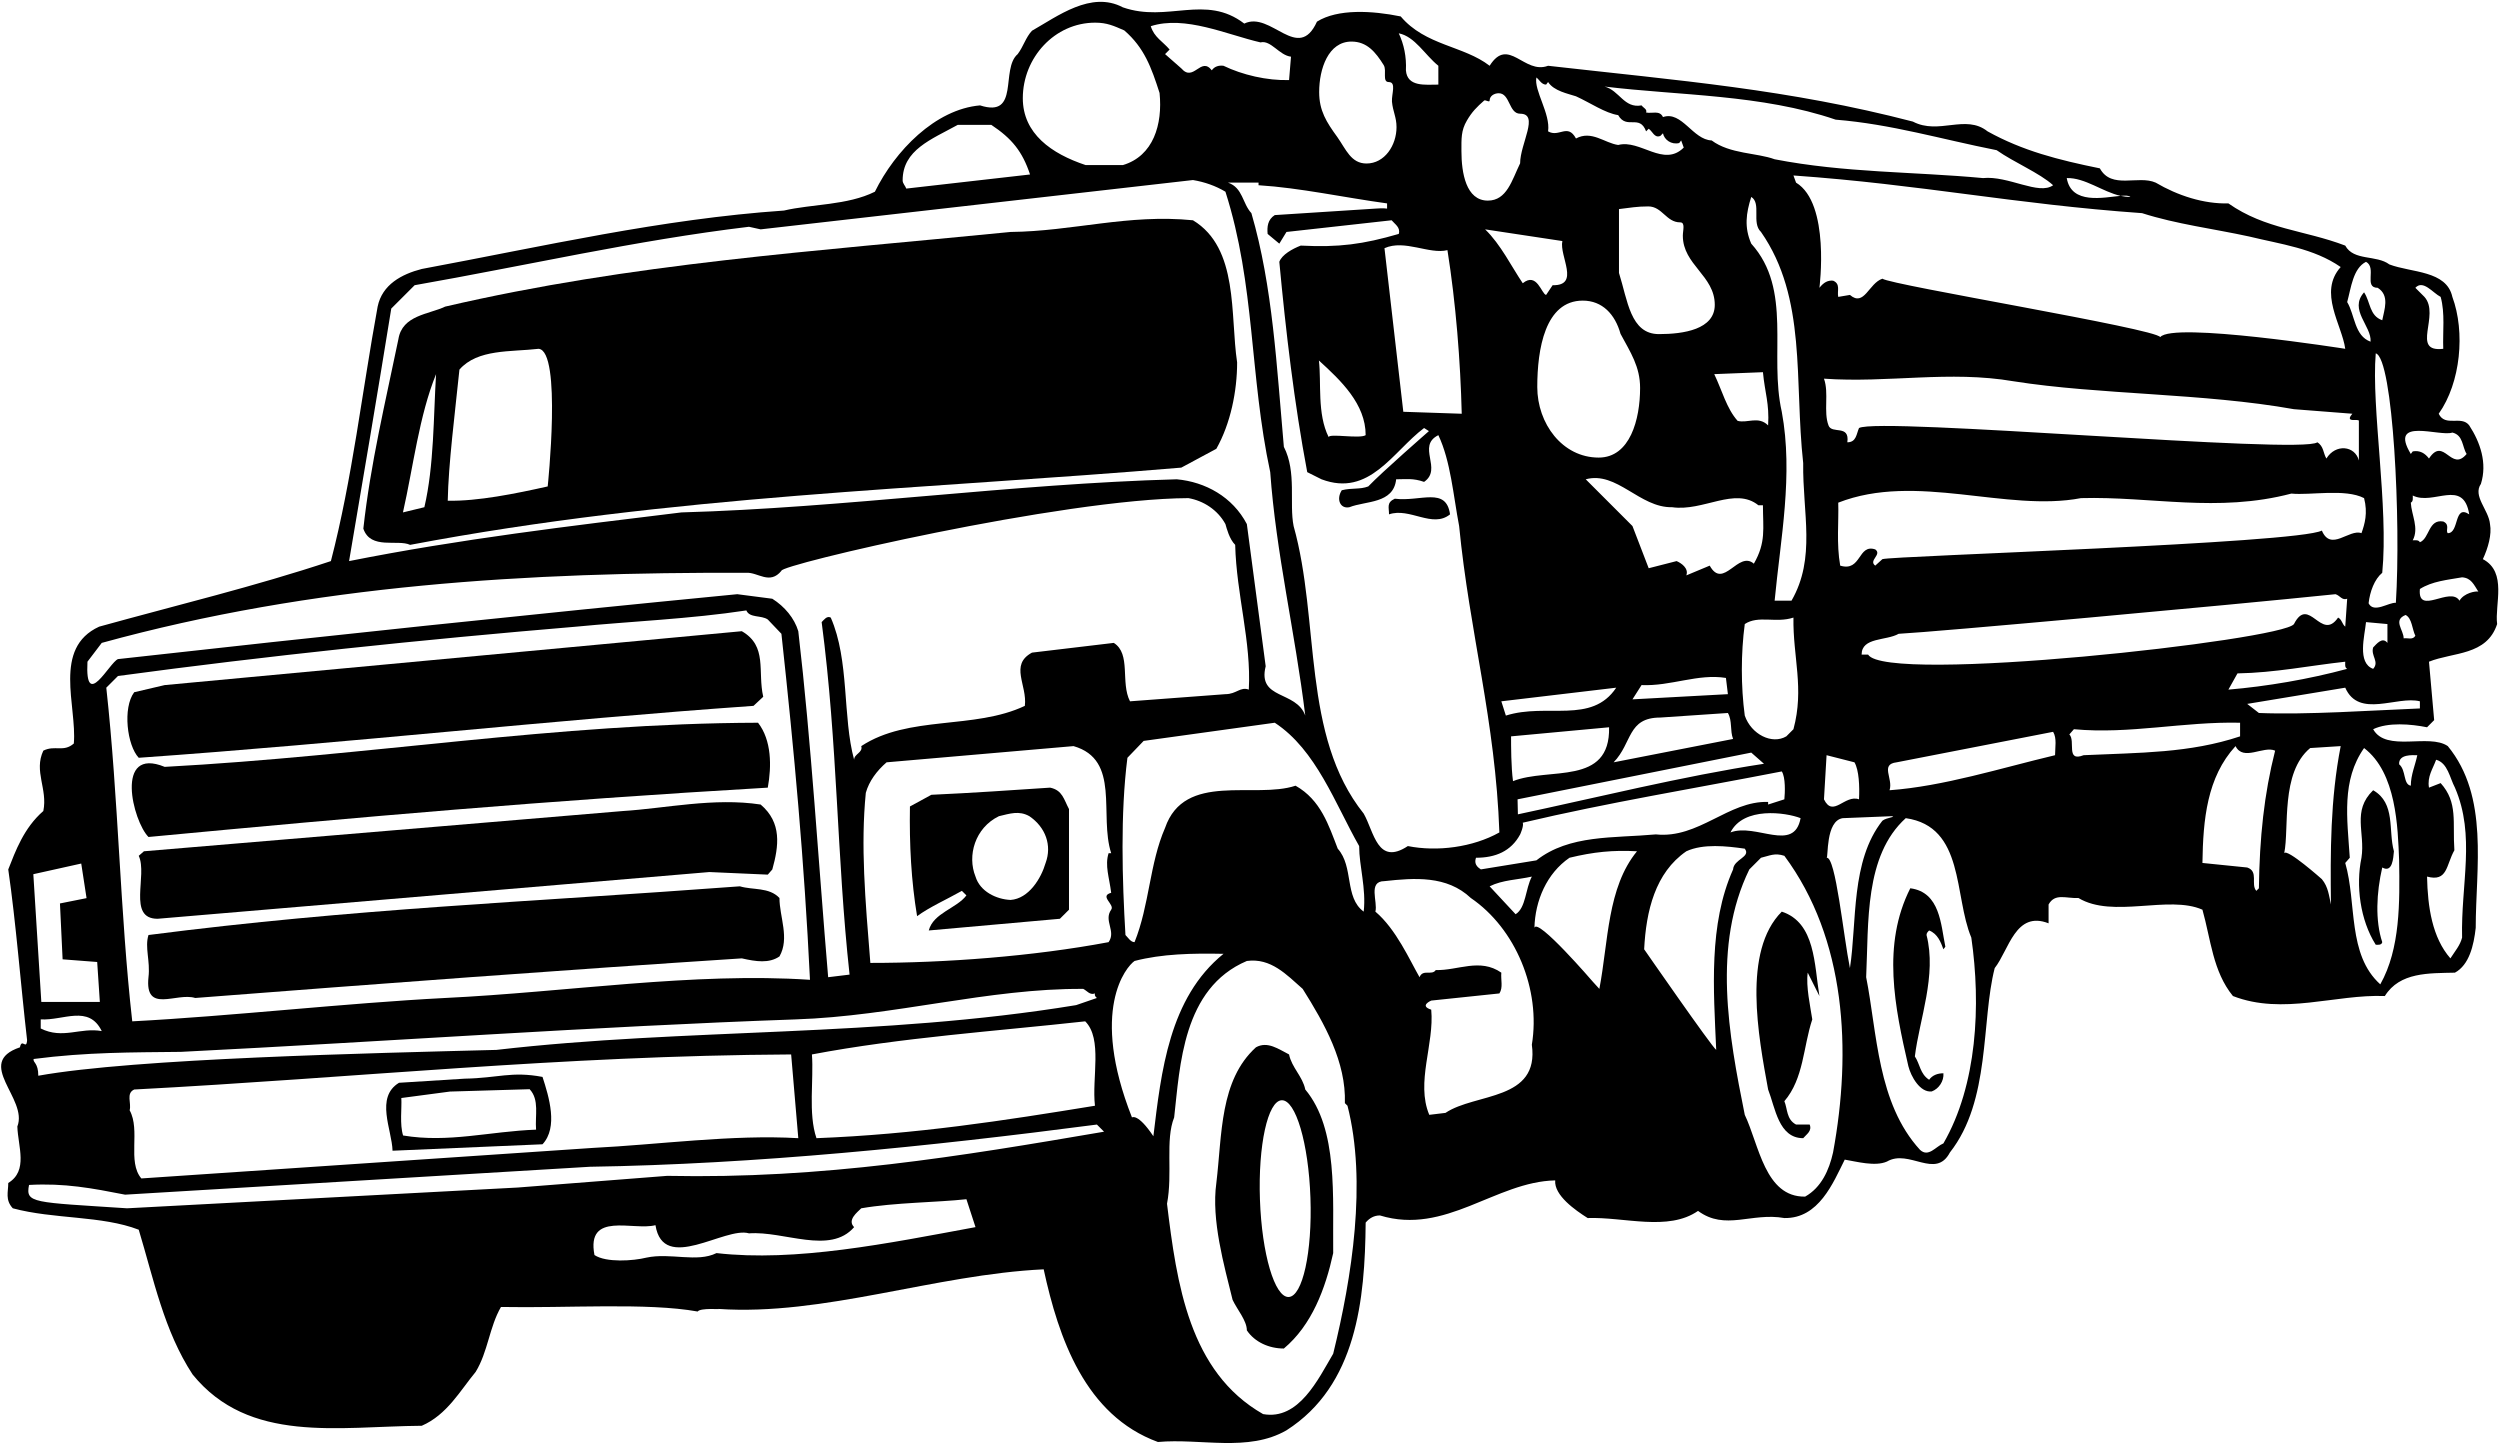 <?xml version="1.0" encoding="UTF-8"?>
<svg xmlns="http://www.w3.org/2000/svg" xmlns:xlink="http://www.w3.org/1999/xlink" width="518pt" height="299pt" viewBox="0 0 518 299" version="1.1">
<g id="surface1">
<path style=" stroke:none;fill-rule:nonzero;fill:rgb(0%,0%,0%);fill-opacity:1;" d="M 514.449 115.855 C 515.523 113.566 516.332 110.742 515.93 108.59 C 515.66 105.633 512.297 102.809 514.047 100.254 C 515.391 95.949 513.91 91.645 511.625 88.145 C 510.012 85.992 506.648 88.551 505.301 85.727 C 509.875 79.27 510.816 68.777 508.129 61.516 C 506.914 56 499.652 56.535 495.078 54.789 C 492.391 52.77 487.684 54.117 485.934 50.887 C 477.461 47.66 469.391 47.523 461.723 42.145 C 456.609 42.281 451.23 40.531 446.656 37.84 C 443.027 36.227 437.512 39.32 435.09 34.883 C 426.48 33.133 419.086 31.25 411.82 27.215 C 407.246 23.582 401.73 28.023 396.352 25.195 C 370.527 18.473 348.066 16.723 320.762 13.629 C 315.781 15.512 312.555 7.441 308.652 13.629 C 303.273 9.461 295.34 9.461 290.227 3.406 C 284.309 2.195 277.18 1.793 272.875 4.484 C 268.977 13.094 263.324 2.195 257.812 4.887 C 249.742 -1.301 241.938 4.754 232.66 1.523 C 226.066 -1.973 219.074 3.406 213.828 6.367 C 212.523 7.762 212.078 9.594 210.867 11.211 C 207.238 14.301 211.406 24.523 203.066 21.836 C 193.785 22.641 185.445 31.25 181.277 39.723 C 175.629 42.551 168.098 42.281 162.445 43.625 C 137.023 45.371 112.68 51.023 87.391 55.73 C 83.223 56.805 79.188 58.961 78.246 63.531 C 75.02 81.152 73 99.176 68.562 116.258 C 52.824 121.504 36.547 125.402 20.543 129.844 C 10.859 134.281 15.969 146.254 15.297 154.055 C 13.145 155.938 11.398 154.324 8.977 155.535 C 6.957 159.84 9.918 163.469 8.977 168.043 C 4.941 171.539 3.191 176.383 1.711 180.148 C 3.324 191.312 4.27 203.82 5.613 215.523 C 5.477 217.676 4.535 214.984 4.133 217.004 C -5.418 220.23 5.883 227.629 3.594 233.414 C 3.73 237.582 5.883 242.559 1.711 245.113 C 1.711 246.996 1.039 248.613 2.652 250.359 C 11.129 252.648 21.082 251.84 28.746 254.797 C 31.84 265.023 33.992 275.781 39.91 284.793 C 51.613 299.188 70.039 295.555 87.391 295.418 C 92.637 293.133 95.328 288.156 98.555 284.258 C 101.113 280.086 101.383 274.977 103.801 270.805 C 117.387 271.074 134.066 269.863 144.559 271.746 C 145.094 270.941 149.535 271.344 148.859 271.211 C 170.652 272.688 193.652 264.082 216.25 263.004 C 219.344 277.262 224.855 293.27 239.922 298.781 C 248.801 297.977 258.617 300.934 266.555 296.363 C 281.082 287.082 282.828 269.324 282.965 253.32 C 283.77 252.379 284.715 251.84 285.922 251.84 C 299.508 256.008 309.863 244.844 322.238 244.578 C 321.969 247.672 326.41 250.766 328.965 252.379 C 336.496 252.109 345.645 255.203 351.832 250.898 C 357.48 255.066 362.859 251.168 369.719 252.379 C 376.848 252.512 379.809 245.113 382.23 240.273 C 384.648 240.676 388.551 241.754 390.973 240.676 C 395.547 237.984 401.059 244.441 404.02 238.793 C 412.492 228.031 410.477 211.621 413.301 200.594 C 416.258 196.828 417.605 188.621 424.465 191.312 L 424.465 187.41 C 425.809 184.988 428.098 186.199 430.652 186.066 C 437.781 190.371 449.348 185.395 456.344 188.488 C 458.09 194.676 458.492 201.266 462.664 206.379 C 473.02 210.41 483.914 205.973 494.137 206.379 C 497.23 201.398 503.285 201.668 508.664 201.535 C 511.625 199.922 512.566 195.887 512.969 192.254 C 512.969 179.879 515.793 165.086 507.184 154.594 C 503.285 151.902 494.406 155.938 491.719 151.094 C 494.812 149.613 499.52 150.02 502.883 150.691 L 504.359 149.211 L 503.285 137.105 C 508.262 135.09 515.254 135.895 517.406 129.305 C 516.871 125.27 519.559 118.547 514.449 115.855 Z M 505.703 162.258 L 503.285 163.199 C 502.883 160.914 504.09 159.301 504.766 157.418 C 507.184 158.09 507.59 161.184 508.664 163.199 C 512.969 173.152 509.875 183.242 510.145 194.27 C 509.742 195.887 508.664 197.098 507.723 198.574 C 503.957 194.27 503.016 187.949 502.883 181.629 C 507.172 182.785 506.801 179.266 508.547 176.172 C 508.145 170.387 509.336 166.293 505.703 162.258 Z M 511.625 106.574 C 508.395 104.422 509.605 110.473 507.184 110.473 C 506.648 109.938 507.723 108.727 506.242 108.055 C 503.148 107.516 503.418 111.551 501.402 112.355 C 501.133 111.82 500.461 111.953 499.922 111.953 C 501.266 109.398 499.652 106.707 499.52 104.152 C 500.055 103.883 499.922 103.211 499.922 102.672 C 504.227 104.824 510.414 99.039 511.625 106.574 Z M 505.703 61.516 C 506.648 64.879 506.109 68.777 506.242 72.273 C 499.383 73.082 505.703 65.281 502.344 61.516 L 500.461 59.633 C 502.074 57.883 504.09 60.707 505.703 61.516 Z M 508.129 89.625 C 510.414 90.164 510.145 92.586 511.086 94.062 C 507.859 97.965 506.379 90.297 503.285 95.008 C 502.477 93.93 501.402 93.258 499.922 93.527 L 499.52 94.062 C 494.812 86.262 505.57 90.566 508.129 89.625 Z M 498.441 127.422 C 499.785 128.094 499.785 130.383 500.461 131.727 C 499.922 132.668 498.848 132.129 498.039 132.266 C 498.039 130.516 495.754 128.496 498.441 127.422 Z M 496.422 124.906 C 494.941 124.77 491.852 127.152 490.773 125 C 491.047 122.578 491.984 120.023 493.602 118.68 C 494.945 104.961 491.312 84.516 492.254 73.215 C 495.867 74.188 497.496 108.227 496.422 124.906 Z M 491.719 138.586 C 488.355 137.375 489.969 131.727 490.238 128.902 L 494.676 129.305 L 494.676 133.207 C 493.602 131.859 492.391 133.477 491.719 134.148 C 491.18 135.895 493.062 137.105 491.719 138.586 Z M 388.551 113.836 C 384.918 112.625 385.727 118.547 381.289 117.199 C 380.48 112.625 381.02 108.055 380.883 104.152 C 397.023 97.828 415.723 106.172 431.188 103.211 C 445.715 102.809 459.438 106.305 474.77 102.27 C 478.672 102.672 485.934 101.191 489.836 103.211 C 490.641 106.305 489.969 108.59 489.297 110.473 C 486.738 109.531 482.973 114.375 481.09 109.938 C 475.844 112.625 391.914 115.184 390.031 115.855 L 388.551 117.199 C 387.07 116.121 390.031 114.914 388.551 113.836 Z M 385.188 165.621 C 382.23 164.547 379.809 169.523 377.926 165.621 L 378.465 156.477 L 384.246 157.953 C 385.188 159.57 385.324 162.93 385.188 165.621 Z M 490.238 54.25 C 492.523 55.461 489.699 59.633 492.66 59.633 C 495.215 61.246 494.004 64.203 493.602 66.355 C 490.91 65.414 491.18 62.59 489.836 60.57 C 486.605 64.203 491.449 67.566 491.18 70.797 C 487.816 69.586 487.949 65.281 486.336 62.59 C 487.145 59.633 487.547 55.598 490.238 54.25 Z M 487.414 85.727 C 485.664 87.742 488.758 86.664 488.758 87.203 L 488.758 95.41 C 487.949 92.316 483.914 91.91 482.031 95.008 C 481.359 93.93 481.496 92.449 480.148 91.645 C 476.922 94.199 389.359 86.398 385.188 88.684 C 384.648 89.895 384.648 91.645 382.766 91.645 C 383.305 87.879 379.539 90.027 378.867 88.145 C 377.789 85.32 379 81.422 377.926 78.461 C 391.242 79.402 403.887 76.715 417.199 79 C 435.09 81.824 456.477 81.422 475.309 84.785 Z M 443.832 44.164 C 450.961 46.449 458.629 47.391 466.027 49.004 C 472.617 50.617 479.344 51.426 484.992 55.328 C 480.285 60.57 485.262 67.297 485.934 72.273 C 485.934 72.273 450.156 66.625 447.598 69.855 C 446.793 68.105 391.914 59.094 390.031 57.746 C 387.207 58.688 386.266 63.664 383.305 61.109 L 380.883 61.516 C 380.613 60.305 381.422 58.824 379.809 58.152 C 378.727 58.066 377.902 58.48 376.984 59.633 C 376.984 59.633 379.27 42.145 372.141 37.84 L 371.602 36.359 C 398.234 38.246 417.199 42.281 443.832 44.164 Z M 306.82 180.141 C 306.914 180.07 305.203 179.484 305.828 177.727 C 309.863 177.727 313.094 176.383 314.977 172.887 C 314.977 172.887 315.781 171.137 315.516 170.465 C 333.137 166.293 351.293 163.336 369.184 159.84 C 369.988 161.047 369.855 164.277 369.719 165.621 L 366.355 166.699 L 366.355 166.16 C 358.152 165.891 351.965 173.828 343.09 172.887 C 334.344 173.691 325.199 172.887 318.34 178.266 Z M 317.398 181.629 C 316.051 184.184 316.188 188.086 314.035 189.43 L 308.652 183.645 C 311.344 182.301 314.438 182.301 317.398 181.629 Z M 321.703 59.094 L 320.355 61.109 C 319.414 60.977 318.473 56.27 315.516 58.688 C 313.227 55.328 310.941 50.617 307.715 47.523 L 323.719 49.945 C 323.047 53.039 327.484 59.227 321.703 59.094 Z M 355.301 63.164 C 355.301 68.262 348.824 69.227 343.723 69.227 C 337.797 69.227 337.246 62.199 335.453 56.551 L 335.453 43.32 C 337.797 43.043 339.176 42.77 341.52 42.77 C 344.414 42.77 345.238 46.074 348.133 46.074 C 349.234 46.074 348.684 47.73 348.684 48.832 C 348.684 54.895 355.301 57.102 355.301 63.164 Z M 362.859 155.938 L 365.496 158.254 C 348.684 160.812 330.379 165.367 314.508 168.73 L 314.438 165.621 Z M 313.496 161.855 C 313.094 158.895 313.094 154.594 313.094 152.574 L 333.402 150.691 C 333.672 162.93 320.895 158.895 313.496 161.855 Z M 347.391 116.258 L 341.609 117.738 L 338.246 108.996 L 328.562 99.309 C 335.02 97.562 339.727 105.23 346.449 105.094 C 352.906 106.035 359.496 100.789 364.34 104.691 L 365.281 104.691 C 365.281 109.531 365.953 112.355 363.398 116.797 C 360.172 113.973 357.078 122.312 354.254 117.199 L 349.41 119.219 C 349.949 117.738 348.336 116.66 347.391 116.258 Z M 340.129 141.949 C 346.184 142.219 351.832 139.527 357.613 140.469 L 358.02 143.832 L 338.246 144.906 Z M 344.031 148.676 L 358.02 147.73 C 358.961 149.348 358.422 151.363 359.094 153.113 L 334.344 157.953 C 338.246 153.922 337.172 148.676 344.031 148.676 Z M 361.516 148.27 C 360.707 142.219 360.707 135.359 361.516 129.305 C 364.34 127.422 367.973 129.172 371.602 127.961 C 371.469 136.164 373.891 142.621 371.602 151.094 L 370.125 152.574 C 367.164 154.324 362.859 152.172 361.516 148.27 Z M 366.355 88.145 C 364.34 86.129 362.055 87.742 360.035 87.203 C 357.75 84.648 356.809 80.883 355.191 77.52 L 365.281 77.117 C 365.684 81.422 366.629 83.574 366.355 88.145 Z M 335.773 69.172 C 337.848 73.035 339.828 75.957 339.828 80.391 C 339.828 86.895 337.754 94.812 331.25 94.812 C 323.707 94.812 318.523 87.742 318.523 80.199 C 318.523 72.375 320.125 62.289 327.949 62.289 C 332.004 62.289 334.645 65.117 335.773 69.172 Z M 334.883 142.488 C 329.773 150.152 320.492 145.578 312.016 148.27 L 311.074 145.312 Z M 373.082 169.523 C 371.738 176.785 363.801 170.465 358.555 172.48 C 361.246 167.102 369.988 168.312 373.082 169.523 Z M 371.199 124.465 L 367.703 124.465 C 368.914 111.684 371.602 98.367 369.184 85.32 C 366.492 73.484 371.469 60.035 362.859 50.484 C 361.383 47.121 361.785 44.164 362.859 40.801 C 365.012 42.145 362.859 46.18 364.879 48.062 C 374.43 61.781 371.738 78.863 373.621 95.949 C 373.484 106.305 376.312 115.586 371.199 124.465 Z M 439.387 40.582 C 440.379 40.496 441.117 40.504 441.41 40.801 C 440.734 40.82 440.062 40.73 439.387 40.582 C 435.863 40.898 429.176 42.469 428.23 36.898 C 431.992 36.785 435.656 39.754 439.387 40.582 Z M 380.348 24.793 C 391.914 25.734 402.137 28.828 413.703 31.117 C 417.336 33.672 422.582 35.824 425.406 38.379 C 422.445 40.531 416.125 36.359 410.879 36.898 C 396.488 35.555 382.23 35.824 367.703 33 C 364.07 31.652 358.422 31.922 354.656 29.098 C 350.754 28.965 348.469 22.91 344.566 24.258 C 343.895 22.777 342.281 23.582 341.07 23.312 C 341.34 22.641 340.531 22.371 340.129 21.836 C 336.496 22.508 335.555 18.742 332.461 17.934 C 347.93 19.816 365.012 19.547 380.348 24.793 Z M 318.34 16.051 C 319.012 16.59 319.414 17.531 320.355 17.531 L 320.762 16.992 C 321.969 18.875 324.93 19.414 326.543 19.953 C 329.504 21.297 332.598 23.449 335.285 23.852 C 337.035 26.945 339.727 23.582 341.07 27.215 L 341.609 26.676 C 342.414 27.215 342.82 28.695 344.031 28.156 L 344.566 27.617 C 344.836 28.965 346.316 30.039 347.93 29.637 L 348.336 29.098 L 348.871 30.578 C 344.703 34.746 339.859 28.828 335.285 30.039 C 332.461 29.637 329.773 26.945 326.543 28.695 C 324.797 25.465 323.047 28.559 320.762 27.215 C 321.297 23.582 317.801 18.742 318.34 16.051 Z M 303.941 24.977 C 304.977 23.184 306.016 22.148 307.523 20.828 C 307.805 20.641 308.652 21.301 308.652 20.828 C 308.652 19.887 309.598 19.32 310.539 19.32 C 312.895 19.32 312.613 23.562 314.969 23.562 C 319.023 23.562 314.969 29.785 314.969 33.84 C 313.273 37.324 312.234 41.566 308.277 41.566 C 303.754 41.566 302.809 35.816 302.809 31.293 C 302.809 28.746 302.715 27.051 303.941 24.977 Z M 299.91 51.828 C 301.66 62.859 302.602 74.828 302.871 85.727 L 290.766 85.32 L 286.863 51.426 C 291.035 49.543 296.145 52.77 299.91 51.828 Z M 298.027 13.629 L 298.027 17.531 C 295.34 17.531 291.57 18.066 291.305 14.57 C 291.438 11.746 290.898 9.191 289.824 6.902 C 293.188 7.578 295.203 11.344 298.027 13.629 Z M 280.023 8.613 C 283.23 8.613 285.023 10.781 286.719 13.516 C 287.379 14.648 286.344 17.004 287.758 17.004 C 289.359 17.004 288.32 19.453 288.414 21.059 C 288.605 23.133 289.359 24.266 289.359 26.34 C 289.359 30.109 286.906 33.879 283.137 33.879 C 279.93 33.879 278.895 30.957 277.102 28.41 C 274.84 25.301 273.332 22.945 273.332 19.078 C 273.332 14.27 275.219 8.613 280.023 8.613 Z M 261.176 8.785 C 263.324 8.25 265.074 11.477 267.496 11.746 L 267.094 16.59 C 262.52 16.723 257.406 15.512 253.508 13.629 C 252.566 13.496 251.625 13.766 251.086 14.57 C 248.801 11.613 247.32 17.129 244.766 14.168 L 241.402 11.211 L 242.344 10.266 C 240.996 8.652 239.113 7.711 238.441 5.426 C 245.57 3.137 254.18 7.172 261.176 8.785 Z M 226.918 4.695 C 229.367 4.695 230.781 5.355 232.949 6.301 C 237.098 9.883 238.566 13.988 240.262 19.266 C 240.922 25.773 238.984 32.32 232.668 34.203 L 224.938 34.203 C 217.867 31.848 211.926 27.699 211.926 20.348 C 211.926 11.953 218.527 4.695 226.918 4.695 Z M 198.434 25.879 L 205.41 25.879 C 209.652 28.703 211.82 31.344 213.426 36.152 L 187.781 39.074 C 187.594 38.512 187.027 38.039 187.027 37.379 C 187.027 31.062 192.969 28.895 198.434 25.879 Z M 81.07 63.934 L 85.914 59.094 C 108.914 55.059 131.645 49.812 155.184 46.988 L 157.605 47.523 L 247.184 37.305 C 249.605 37.707 251.895 38.516 253.91 39.723 C 260.098 59.094 258.887 77.789 263.191 97.828 C 264.402 114.645 268.305 130.785 270.453 148.27 C 268.57 143.023 260.5 145.043 262.25 138.047 L 258.348 108.59 C 255.391 102.941 249.742 99.848 243.824 99.309 C 209.523 100.254 174.82 105.23 141.195 106.172 C 118.059 108.996 95.328 111.684 72.328 116.258 C 75.285 98.906 78.246 81.422 81.07 63.934 Z M 18.121 137.105 L 21.082 133.207 C 65.062 121.102 109.316 118.547 154.645 118.68 C 157.066 118.547 159.488 121.234 161.91 118.273 C 161.371 117.066 220.016 103.344 246.242 103.211 C 249.34 103.75 252.297 105.633 253.91 108.59 C 254.18 109.531 254.719 111.684 255.93 112.895 C 256.195 123.254 259.289 132.938 258.754 142.891 C 257.004 142.219 256.195 143.832 253.91 143.832 L 234.137 145.312 C 232.121 141.41 234.406 135.492 230.777 133.207 L 213.828 135.223 C 209.121 137.777 212.887 141.949 212.348 146.254 C 201.855 151.23 188.27 148.137 178.453 154.594 C 178.855 155.938 176.973 156.207 176.973 157.418 C 174.551 148.539 176.031 136.836 172.133 127.961 C 171.324 127.555 170.785 128.363 170.246 128.902 C 173.609 154.457 173.34 177.324 176.031 201.938 L 171.594 202.477 C 169.574 178.668 168.098 153.785 165.406 130.785 C 164.598 128.094 162.582 125.672 160.023 124.059 L 152.762 123.117 C 109.855 127.285 66.543 131.859 24.445 136.566 C 22.695 137.242 17.582 147.465 18.121 137.105 Z M 227.277 206.781 L 222.973 208.262 C 182.086 214.984 142.406 212.969 102.859 217.539 C 77.168 218.215 27.945 219.285 7.934 222.891 C 7.934 220.199 6.812 220.207 6.957 219.422 C 18.039 217.992 27.305 218.066 37.492 217.945 C 80.531 215.793 122.766 212.699 164.867 211.219 C 185.312 210.547 204.816 204.762 224.453 204.898 C 225.262 205.301 225.801 206.242 226.875 205.84 C 226.738 206.379 227.145 206.645 227.277 206.781 Z M 226.875 229.109 C 207.91 232.203 189.75 235.027 169.172 235.832 C 167.422 230.723 168.633 223.727 168.23 218.48 C 186.656 214.984 206.562 213.641 224.855 211.621 C 228.488 215.254 226.203 223.324 226.875 229.109 Z M 26.863 230.051 C 27.27 228.57 26.059 226.551 27.805 225.746 C 73.809 223.324 115.906 218.75 163.926 218.48 L 165.406 235.832 C 151.82 235.027 136.352 237.18 122.766 237.852 L 29.285 244.172 C 26.328 240.676 29.152 234.219 26.863 230.051 Z M 8.438 213.102 L 8.438 211.219 C 13.145 211.488 18.391 208.125 21.082 213.641 C 16.641 212.832 13.012 215.391 8.438 213.102 Z M 22.023 142.488 L 24.445 140.066 C 55.246 135.895 87.391 132.531 119.406 129.844 C 130.434 128.766 143.211 128.23 154.645 126.48 C 155.316 128.094 157.738 127.422 159.086 128.363 L 161.91 131.324 C 164.598 156.07 166.617 178.129 167.828 203.016 C 143.75 201.398 117.387 205.57 92.234 206.781 C 71.52 207.855 47.98 210.547 27.402 211.621 C 24.848 188.891 24.578 165.758 22.023 142.488 Z M 16.832 178.926 L 17.934 186.094 L 12.422 187.195 L 12.973 198.773 L 20.137 199.324 L 20.688 207.594 L 8.562 207.594 L 6.906 181.133 Z M 148.457 259.641 C 144.422 261.66 138.906 259.508 133.93 260.582 C 131.242 261.254 125.594 261.66 123.172 260.043 C 121.422 250.898 131.242 255.066 135.812 253.855 C 137.43 263.945 150.219 254.07 155.195 255.551 C 162.457 255.016 171.996 260.043 176.973 254.262 C 175.492 252.781 177.645 251.168 178.453 250.359 C 185.445 249.148 194.191 249.148 200.242 248.477 L 202.125 254.262 C 183.969 257.625 164.867 261.523 148.457 259.641 Z M 138.234 243.637 L 107.301 246.055 L 26.328 250.359 C 6.77 249.074 5.254 249.352 6.016 245.52 C 13.414 245.113 19.062 246.191 25.922 247.535 L 122.23 241.754 C 156.527 241.215 192.309 237.582 227.277 233.008 L 228.758 234.488 C 198.898 239.598 170.516 244.309 138.234 243.637 Z M 230.238 188.488 C 228.621 190.773 231.312 192.926 229.699 195.215 C 213.961 198.172 195.805 199.516 180.336 199.516 C 179.262 186.199 178.316 175.305 179.395 164.277 C 180.066 161.855 181.68 159.703 183.699 157.953 L 222.438 154.594 C 232.254 157.418 227.684 168.852 230.238 176.785 L 229.699 176.785 C 228.895 179.34 229.836 181.762 230.238 184.988 C 227.684 185.664 231.047 187.41 230.238 188.488 Z M 238.98 235.43 C 235.754 230.59 234.543 231.531 234.543 231.531 C 225.754 209.246 233.332 200.324 235.078 199.113 C 240.73 197.633 247.051 197.5 253.508 197.633 C 242.211 206.781 240.594 222.113 238.98 235.43 Z M 276.238 280.488 C 273.145 285.734 269.109 294.344 261.711 293 C 246.379 284.258 243.824 265.965 241.805 249.418 C 243.016 243.098 241.402 236.238 243.285 231.531 C 244.496 220.902 245.031 204.762 258.348 199.113 C 263.324 198.441 266.555 201.938 269.918 204.898 C 274.488 212.16 278.93 220.098 278.66 228.57 L 279.199 229.109 C 283.234 244.844 280.141 264.617 276.238 280.488 Z M 282.559 188.891 C 278.523 185.934 280.543 179.609 277.18 175.844 C 275.297 171.004 273.684 165.758 268.438 162.797 C 259.965 165.621 245.438 159.84 241.402 171.539 C 238.172 178.938 238.172 187.547 235.078 195.215 C 234.273 195.215 233.734 194.27 233.195 193.734 C 232.523 182.434 232.121 168.582 233.602 157.012 L 236.965 153.516 L 264.133 149.75 C 272.742 155.398 276.641 166.562 281.617 175.305 C 281.617 179.477 283.098 184.051 282.559 188.891 Z M 282.559 168.582 C 269.648 152.441 273.547 128.633 268.035 108.996 C 267.094 104.285 268.707 97.828 266.016 92.586 C 264.535 76.039 263.73 59.363 259.289 44.164 C 257.406 42.145 257.543 38.918 254.449 37.84 L 260.77 37.84 L 260.77 38.379 C 269.379 38.918 278.523 40.934 287.402 42.145 L 287.402 43.223 C 286.73 43.086 284.98 43.223 284.98 43.223 L 264.133 44.566 C 262.652 45.508 262.52 46.988 262.652 48.469 L 265.074 50.484 L 266.555 48.062 L 288.344 45.641 C 289.016 46.449 290.227 47.121 289.824 48.469 C 282.426 50.617 277.449 51.289 269.512 50.887 C 267.766 51.562 265.613 52.77 265.074 54.25 C 266.422 68.645 268.168 83.574 270.859 97.828 L 273.816 99.309 C 283.77 103.074 288.613 93.527 295.07 88.684 L 296.074 89.324 C 296.074 89.324 286.328 97.828 283.504 100.789 C 281.754 101.461 280.164 101.043 278.016 101.578 C 276.805 103.465 277.719 105.496 279.602 105.094 C 282.965 103.75 288.746 104.422 289.285 99.309 C 291.305 99.309 292.781 99.039 295.07 99.848 C 298.969 97.156 293.453 92.449 298.027 90.164 C 300.586 95.543 301.121 102.672 302.332 108.996 C 304.484 131.055 309.863 149.348 310.672 172.48 C 305.156 175.574 297.758 176.516 291.707 175.305 C 285.387 179.477 284.715 172.348 282.559 168.582 Z M 282.965 90.164 C 281.754 90.973 275.434 89.762 275.297 90.566 C 272.875 85.727 273.816 79.27 273.277 74.695 C 277.852 78.863 282.965 83.707 282.965 90.164 Z M 299.508 230.59 L 296.145 230.992 C 293.32 224.266 297.223 216.332 296.551 209.203 C 293.992 208.395 296.551 207.32 296.551 207.32 L 310.672 205.84 C 311.48 204.629 310.941 203.016 311.074 201.535 C 306.637 198.441 302.062 201.133 297.492 200.996 C 296.684 202.207 294.801 200.727 294.129 202.477 C 292.109 198.98 289.285 192.523 284.98 188.891 C 285.52 186.871 283.367 182.57 286.863 182.57 C 293.051 181.898 299.777 181.359 304.754 186.066 C 314.035 192.387 319.281 205.031 317.398 216.465 C 319.012 228.168 305.695 226.418 299.508 230.59 Z M 331.387 204.898 L 330.039 203.418 C 330.039 203.418 318.473 189.969 317.934 192.254 C 318.07 186.605 320.492 180.953 325.199 177.727 C 330.176 176.516 334.211 176.113 339.188 176.383 C 333 183.914 333.27 195.078 331.387 204.898 Z M 340.668 196.691 C 341.07 188.758 342.953 180.82 349.41 176.383 C 352.906 174.77 357.75 175.305 361.516 175.844 C 362.859 177.594 359.23 177.996 359.094 180.148 C 353.984 191.582 355.059 205.031 355.598 217.539 C 354.656 216.867 340.668 196.691 340.668 196.691 Z M 379.809 238.793 C 379 242.426 377.387 246.055 374.023 247.938 C 365.684 248.074 364.477 237.18 361.516 230.992 C 358.152 214.312 354.789 195.887 362.457 180.148 L 364.879 177.727 C 366.629 177.324 367.703 176.652 369.719 177.324 C 382.496 194.539 383.711 217.676 379.809 238.793 Z M 378.465 177.727 C 378.867 177.863 378.195 170.059 381.824 169.523 L 391.914 169.117 C 393.125 169.254 390.84 169.387 390.031 170.059 C 383.441 178.398 384.785 191.043 383.305 200.594 C 381.961 194.004 380.348 177.324 378.465 177.727 Z M 402.676 236.91 C 401.059 237.582 399.578 239.867 397.832 238.254 C 388.953 228.57 388.953 213.91 386.668 202.477 C 387.207 191.18 386.266 177.324 394.871 169.523 C 407.113 171.27 404.824 185.664 408.457 194.27 C 410.477 208.262 409.668 224.805 402.676 236.91 Z M 425.809 156.477 C 414.512 159.164 402.676 162.93 391.512 163.738 C 392.316 161.316 389.492 158.359 392.988 157.953 L 425.406 151.633 C 426.215 152.977 425.809 154.859 425.809 156.477 Z M 387.07 135.629 L 385.727 135.629 C 385.727 131.996 390.84 132.801 393.395 131.324 C 401.195 130.918 460.379 125.539 483.914 123.117 C 484.855 123.387 485.262 124.465 486.336 124.059 L 485.934 129.844 C 485.262 129.305 485.262 128.363 484.453 127.961 C 480.957 133.07 478.402 123.254 475.309 129.305 C 473.02 132.668 390.703 141.812 387.07 135.629 Z M 486.336 138.586 C 478.402 140.738 469.656 142.219 461.723 142.891 L 463.605 139.527 C 471.406 139.395 478.535 137.914 485.934 137.105 C 485.934 137.645 485.801 138.316 486.336 138.586 Z M 431.727 156.477 C 427.961 157.953 430.113 153.516 428.77 152.172 L 429.711 151.094 C 441.277 152.172 452.441 149.48 464.145 149.75 L 464.145 152.574 C 453.652 156.07 443.43 155.938 431.727 156.477 Z M 468.043 184.051 L 467.508 184.586 C 466.297 183.242 468.043 180.551 465.621 179.746 L 456.344 178.805 C 456.477 169.789 457.285 161.047 463.203 154.594 C 464.816 157.82 468.984 154.457 471.406 155.535 C 469.121 164.547 468.18 173.559 468.043 184.051 Z M 482.973 187.41 C 482.57 185.664 482.438 183.781 481.09 182.164 C 481.09 182.164 473.828 175.711 473.289 176.785 C 474.367 171.676 472.484 160.105 478.672 154.996 L 484.992 154.594 C 482.84 165.621 482.84 176.516 482.973 187.41 Z M 500.863 156.477 C 500.461 158.492 499.52 160.512 499.52 162.797 C 497.902 162.527 498.578 159.57 497.098 158.359 C 496.965 156.207 499.922 156.477 500.863 156.477 Z M 497.098 178.266 C 497.23 186.871 497.367 196.559 493.195 203.957 C 486.336 197.77 488.355 187.145 485.934 178.805 L 486.875 177.727 C 486.336 169.523 485.125 161.723 489.836 154.996 C 496.559 160.105 496.828 171.406 497.098 178.266 Z M 501.402 146.789 C 491.449 147.195 477.863 148.137 468.043 147.73 L 465.621 145.848 L 485.934 142.488 C 488.758 148.941 496.695 144.102 501.402 145.312 Z M 509.605 124.465 C 507.723 121.367 500.863 127.691 501.402 122.039 C 503.957 120.43 507.051 120.16 510.145 119.621 C 512.027 119.754 512.566 121.102 513.508 122.578 C 512.969 122.445 510.547 122.848 509.605 124.465 "/>
<path style=" stroke:none;fill-rule:nonzero;fill:rgb(0%,0%,0%);fill-opacity:1;" d="M 156.125 146.254 L 158.141 144.371 C 156.934 139.125 159.086 133.879 153.703 130.785 L 34.129 141.949 L 27.805 143.43 C 25.387 146.656 26.328 154.457 28.746 157.012 C 72.598 153.922 114.023 149.211 156.125 146.254 "/>
<path style=" stroke:none;fill-rule:nonzero;fill:rgb(0%,0%,0%);fill-opacity:1;" d="M 159.086 163.199 C 159.891 158.762 159.891 153.383 157.066 149.75 C 114.832 149.883 76.633 156.609 34.129 158.895 C 23.637 154.594 27.535 170.195 30.766 173.422 C 75.02 169.254 112.949 165.891 159.086 163.199 "/>
<path style=" stroke:none;fill-rule:nonzero;fill:rgb(0%,0%,0%);fill-opacity:1;" d="M 146.98 180.688 L 159.086 181.223 L 160.023 180.148 C 161.371 175.305 162.043 170.465 157.605 166.699 C 147.922 165.219 137.832 167.504 129.09 168.043 L 29.824 176.383 L 28.746 177.324 C 30.633 181.359 26.328 190.371 32.648 190.371 L 146.98 180.688 "/>
<path style=" stroke:none;fill-rule:nonzero;fill:rgb(0%,0%,0%);fill-opacity:1;" d="M 161.504 198.172 C 163.656 194.406 161.504 189.969 161.504 186.066 C 159.352 183.781 155.988 184.453 153.301 183.645 C 108.242 187.008 73.672 188.219 30.766 193.734 C 29.957 196.289 31.168 199.113 30.766 202.477 C 29.957 210.145 36.547 205.57 40.449 206.781 C 78.648 203.82 116.445 200.996 153.703 198.574 C 156.664 199.246 159.352 199.652 161.504 198.172 "/>
<path style=" stroke:none;fill-rule:nonzero;fill:rgb(0%,0%,0%);fill-opacity:1;" d="M 252.027 92.988 C 254.988 87.742 256.332 81.016 256.332 75.098 C 254.852 65.281 256.734 51.426 247.184 45.641 C 233.734 44.297 222.301 47.93 209.391 48.062 C 168.77 52.098 130.973 54.52 92.234 63.531 C 88.871 65.145 83.355 65.281 82.551 70.258 C 79.859 83.305 76.766 96.082 75.285 109.531 C 76.766 113.973 82.414 111.684 84.973 112.895 C 139.715 102.539 190.691 101.461 244.766 96.891 Z M 87.93 105.094 L 83.492 106.172 C 85.645 96.621 86.855 86.129 90.352 77.52 C 89.812 86.262 89.949 96.484 87.93 105.094 Z M 113.484 100.789 C 106.895 102.27 98.961 103.883 92.773 103.75 C 92.906 96.215 94.254 85.727 95.195 76.578 C 98.961 72.273 105.82 72.945 111.602 72.273 C 116.445 72.68 113.484 100.789 113.484 100.789 "/>
<path style=" stroke:none;fill-rule:nonzero;fill:rgb(0%,0%,0%);fill-opacity:1;" d="M 112.41 237.094 C 115.688 233.574 113.746 227.262 112.41 223.137 C 105.977 221.922 103.184 223.379 96.266 223.5 L 82.672 224.352 C 77.695 227.387 81.215 234.062 81.336 238.43 Z M 83.156 227.508 L 93.23 226.172 L 109.738 225.684 C 111.805 227.871 110.832 231.148 111.074 234.062 C 101.363 234.426 92.988 236.852 83.52 235.273 C 82.793 232.969 83.277 229.57 83.156 227.508 "/>
<path style=" stroke:none;fill-rule:nonzero;fill:rgb(0%,0%,0%);fill-opacity:1;" d="M 217.594 163.199 C 209.391 163.738 201.855 164.277 192.98 164.68 L 188.539 167.102 C 188.406 175.035 188.809 182.57 190.02 189.832 C 192.574 187.949 196.207 186.336 199.301 184.586 L 200.242 185.527 C 198.227 188.219 193.383 189.16 192.441 192.793 L 219.609 190.371 L 221.496 188.488 L 221.496 167.641 C 220.418 165.621 220.148 163.738 217.594 163.199 Z M 216.652 178.805 C 215.711 182.031 213.156 186.199 209.391 186.469 C 206.43 186.336 203.066 184.723 202.125 181.629 C 200.379 177.324 201.992 171.539 206.969 169.117 C 209.254 168.582 211.137 167.906 213.289 169.117 C 216.652 171.406 217.996 175.172 216.652 178.805 "/>
<path style=" stroke:none;fill-rule:nonzero;fill:rgb(0%,0%,0%);fill-opacity:1;" d="M 270.453 225.746 C 269.918 223.055 267.629 221.172 267.094 218.48 C 264.941 217.406 262.652 215.656 260.23 217.004 C 252.699 223.863 253.238 235.027 252.027 245.113 C 250.953 252.781 253.641 262.195 255.391 269.324 C 256.332 271.344 258.348 273.629 258.348 275.648 C 259.965 278.07 262.922 279.414 266.016 279.414 C 271.801 274.57 274.625 267.039 276.238 259.641 C 276.105 248.074 277.312 233.949 270.453 225.746 Z M 267.004 268.738 C 264.113 268.84 261.449 259.797 261.059 248.539 C 260.664 237.281 262.688 228.074 265.578 227.973 C 268.469 227.871 271.133 236.914 271.523 248.172 C 271.918 259.43 269.895 268.641 267.004 268.738 "/>
<path style=" stroke:none;fill-rule:nonzero;fill:rgb(0%,0%,0%);fill-opacity:1;" d="M 300.449 106.574 C 299.645 100.789 294.332 104 289 103.332 C 287.254 104.141 287.805 105.094 287.805 106.574 C 292.109 105.094 296.816 109.531 300.449 106.574 "/>
<path style=" stroke:none;fill-rule:nonzero;fill:rgb(0%,0%,0%);fill-opacity:1;" d="M 366.355 225.746 C 367.836 229.512 368.512 235.832 373.621 235.832 C 374.293 235.027 375.504 234.355 374.965 233.008 L 372.141 233.008 C 370.125 231.934 370.395 229.781 369.719 228.168 C 373.754 223.461 373.621 216.867 375.504 211.219 C 375.102 208.527 374.16 204.359 374.562 201.535 L 376.984 206.379 C 375.906 199.922 376.176 191.18 369.184 188.891 C 360.977 197.098 364.34 214.715 366.355 225.746 "/>
<path style=" stroke:none;fill-rule:nonzero;fill:rgb(0%,0%,0%);fill-opacity:1;" d="M 395.812 184.051 C 389.895 195.75 392.586 208.664 395.41 220.902 C 395.949 223.055 397.832 226.418 400.254 226.148 C 401.73 225.609 402.809 223.996 402.676 222.383 C 401.465 222.383 400.387 222.785 399.715 223.727 C 397.832 222.52 397.832 220.5 396.758 218.887 C 397.695 211.219 401.328 202.074 399.176 193.734 C 399.176 193.328 399.445 193.062 399.715 192.793 C 401.465 193.465 402.137 195.215 402.676 196.691 L 403.078 196.152 C 402.137 191.582 402.004 184.855 395.812 184.051 "/>
<path style=" stroke:none;fill-rule:nonzero;fill:rgb(0%,0%,0%);fill-opacity:1;" d="M 489.297 177.727 C 488.086 183.512 489.027 190.641 492.254 195.75 C 492.66 195.75 493.465 195.887 493.602 195.215 C 492.121 190.773 492.391 184.988 493.602 179.746 C 495.754 180.953 495.887 177.727 496.02 176.383 C 494.812 172.078 496.426 166.43 491.719 163.738 C 487.277 168.043 490.102 172.48 489.297 177.727 "/>
</g>
</svg>
